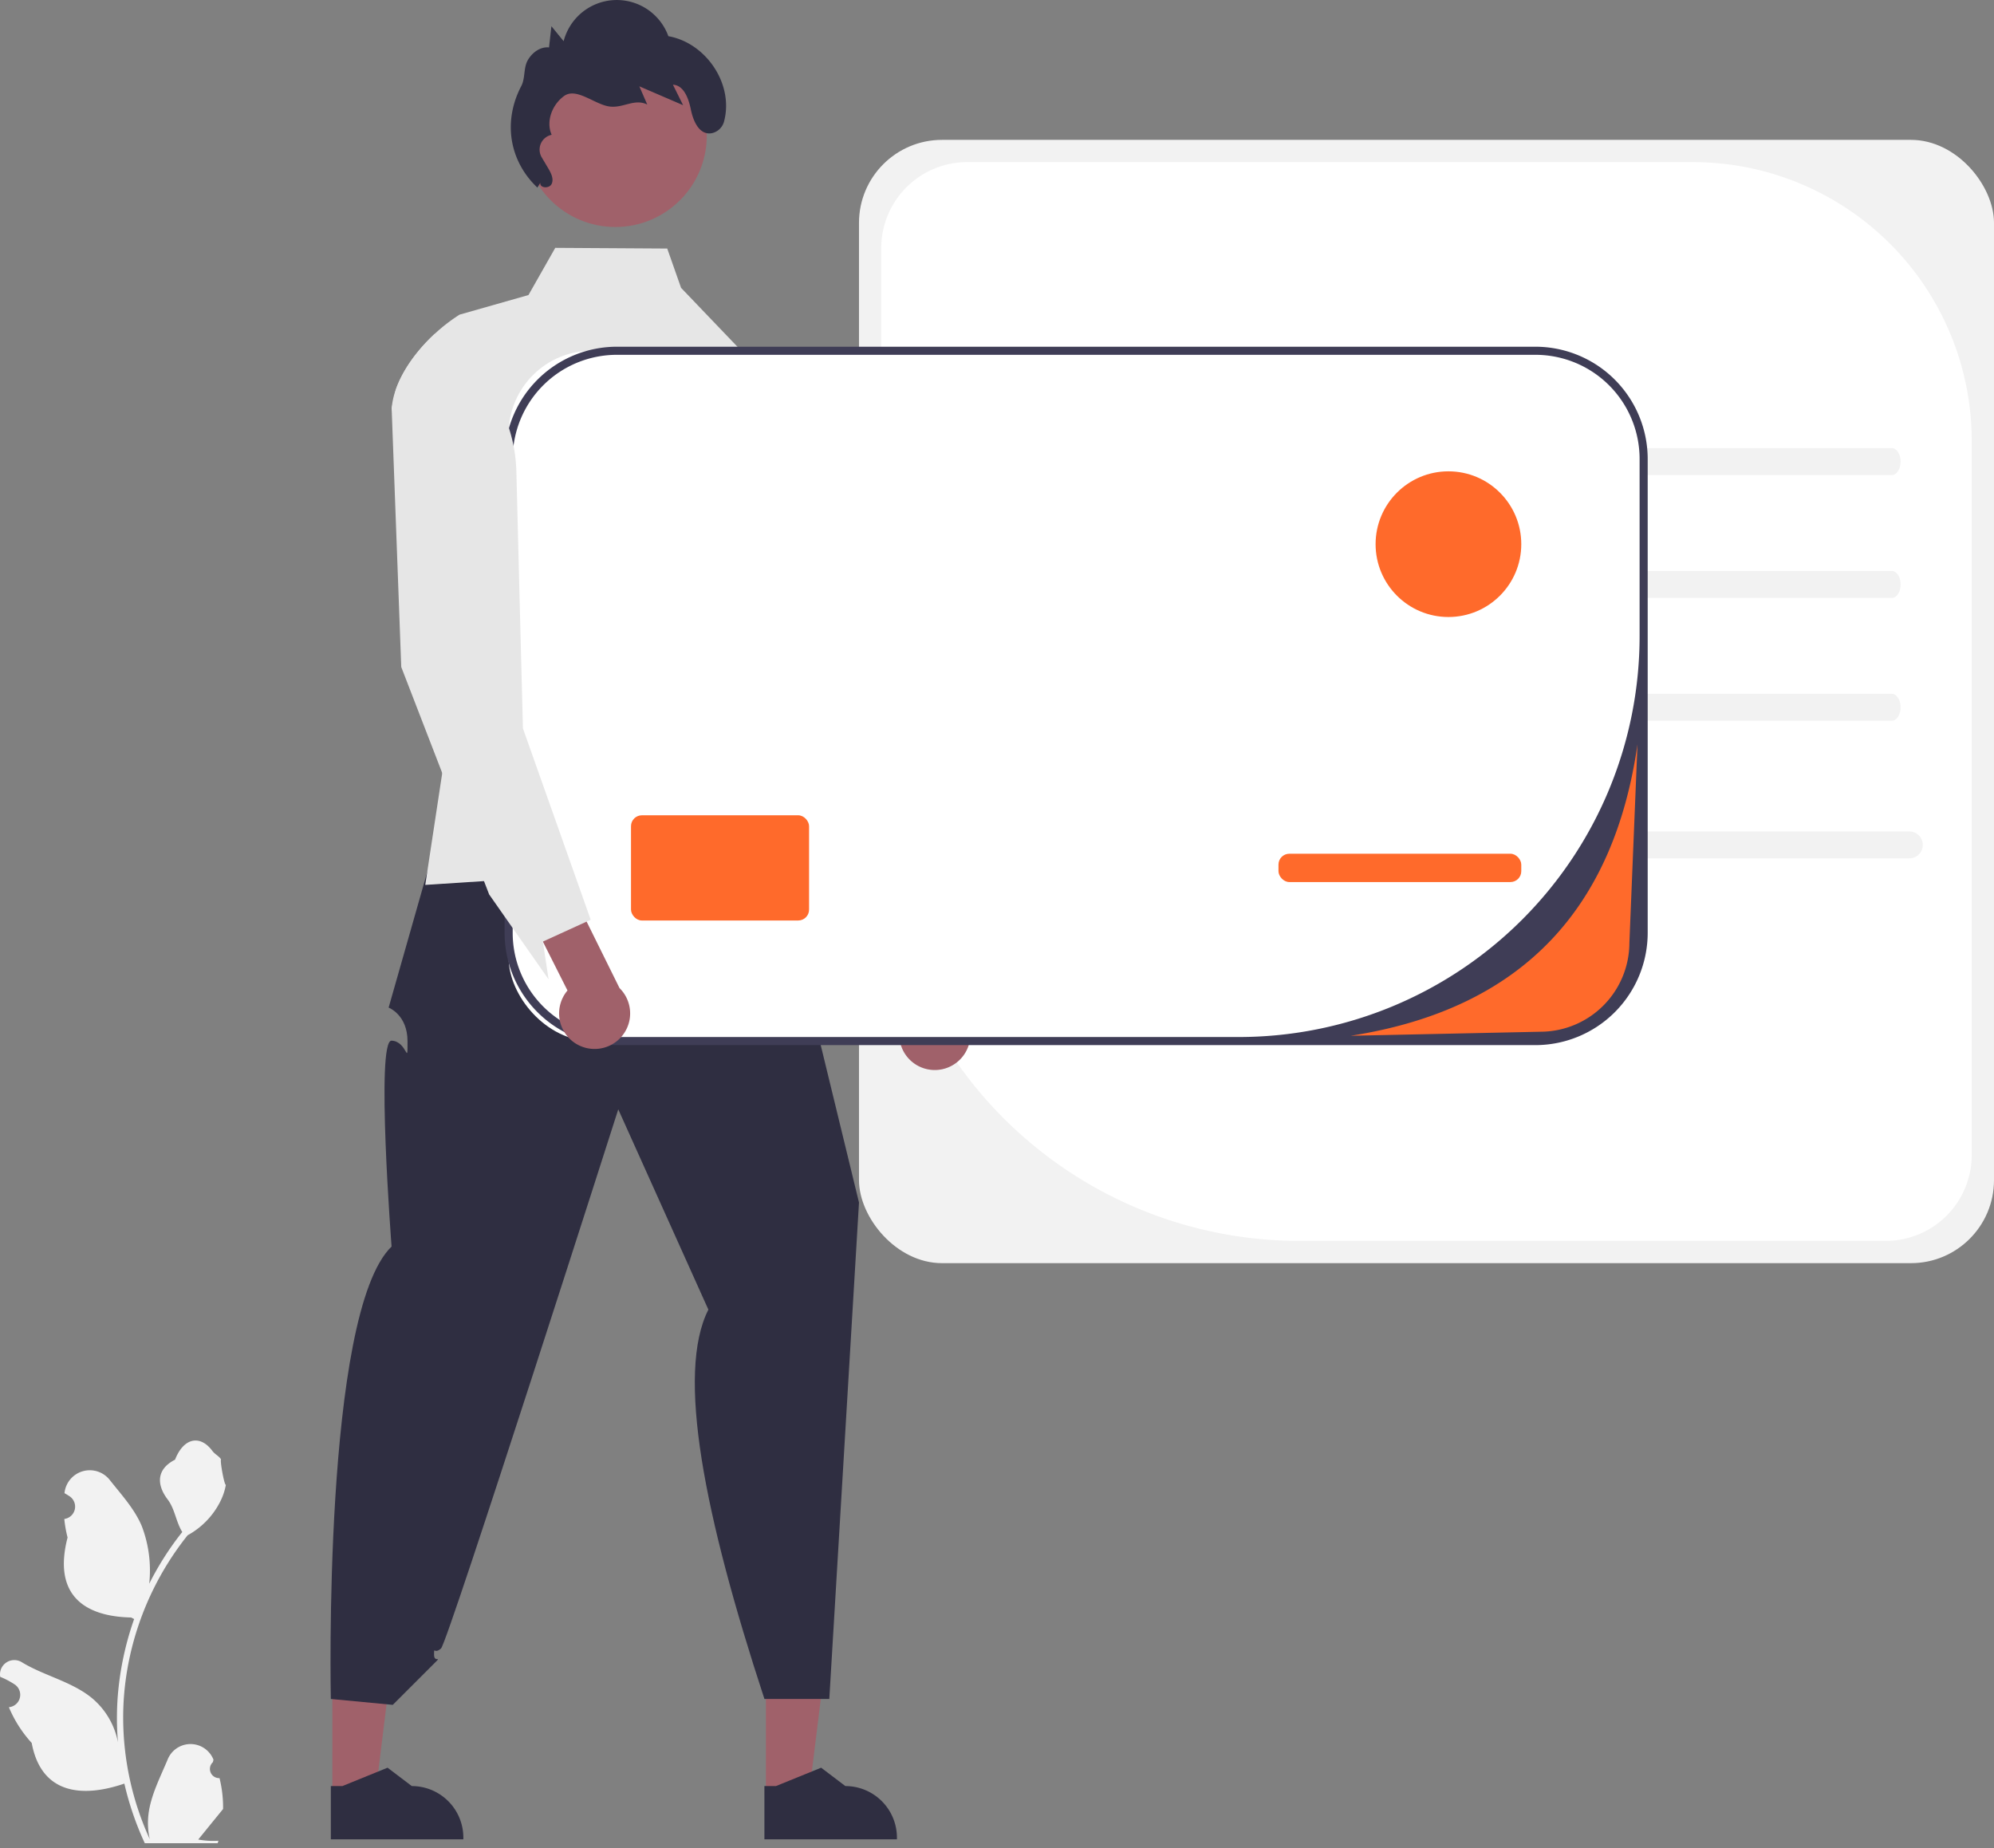 <svg id="Group_174" data-name="Group 174" xmlns="http://www.w3.org/2000/svg" width="642.284" height="595.349" viewBox="0 0 642.284 595.349">
  <rect x="0" y="0" width="642.284" height="595.349" fill="#808080" stroke="none"/>
  <rect id="Rectangle_39" data-name="Rectangle 39" width="365.595" height="361.827" rx="26.744" transform="translate(276.688 45.053)" fill="#f2f2f2"/>
  <path id="Path_208" data-name="Path 208" d="M617.406,314.334a89.823,89.823,0,0,1,89.823,89.823V634.133a27.691,27.691,0,0,1-27.691,27.691H490.7A134.731,134.731,0,0,1,355.972,527.092V342.024a27.691,27.691,0,0,1,27.691-27.691Z" transform="translate(-72.115 -262.112)" fill="#fff"/>
  <path id="Path_216" data-name="Path 216" d="M372.349,488.4H573.072a4.329,4.329,0,0,0,0-8.657H372.349a4.329,4.329,0,1,0,0,8.657Z" transform="translate(42.01 -211.917)" fill="#f2f2f2"/>
  <path id="Path_217" data-name="Path 217" d="M292.88,393.677H489.426c1.554,0,2.814-1.938,2.814-4.329s-1.26-4.329-2.814-4.329H292.88c-1.554,0-2.814,1.938-2.814,4.329S291.326,393.677,292.88,393.677Z" transform="translate(119.964 -240.662)" fill="#f2f2f2"/>
  <path id="Path_218" data-name="Path 218" d="M292.875,415.375h196.56c1.555,0,2.816,1.94,2.816,4.332s-1.261,4.332-2.816,4.332H292.875c-1.556,0-2.816-1.939-2.816-4.332s1.261-4.332,2.816-4.332Z" transform="translate(119.963 -231.45)" fill="#f2f2f2"/>
  <path id="Path_219" data-name="Path 219" d="M292.88,454.4H489.426c1.554,0,2.814-1.938,2.814-4.329s-1.26-4.329-2.814-4.329H292.88c-1.554,0-2.814,1.938-2.814,4.329S291.326,454.4,292.88,454.4Z" transform="translate(119.964 -222.235)" fill="#f2f2f2"/>
  <path id="Path_220" data-name="Path 220" d="M414.871,561.178h13.88l6.6-53.537H414.868Z" transform="translate(-168.158 16.813)" fill="#a0616a"/>
  <path id="Path_221" data-name="Path 221" d="M688.277,734.178l42.683,0v-.54a16.614,16.614,0,0,0-16.612-16.613h0l-7.8-5.915L692,717.025h-3.726Z" transform="translate(-442.052 -141.707)" fill="#2f2e41"/>
  <path id="Path_222" data-name="Path 222" d="M522.015,561.178h13.879l6.6-53.537H522.011Z" transform="translate(-414.958 16.813)" fill="#a0616a"/>
  <path id="Path_223" data-name="Path 223" d="M795.421,734.178l42.683,0v-.54a16.614,16.614,0,0,0-16.612-16.613h0l-7.8-5.915-14.547,5.916H795.42Z" transform="translate(-688.854 -141.707)" fill="#2f2e41"/>
  <path id="Path_224" data-name="Path 224" d="M826.573,483.109s9.116,9.674,9.5,15.951-4.365-5.124.385,6.276,4.75,3.8,4.75,11.4,10.066,15.022,10.066,15.022l16.6,68.291-9.563,159.9h-20.9c-19.424-59.209-28.461-104.932-18.051-125.407l-29.026-64.515s-54.847,171.626-57.088,173.648S731,742.849,731,745.7s2.85,0,0,2.85l-13.3,13.3-19.951-1.9s-2.67-124.259,19.566-145.734c0,0-5.135-66.5,0-66.314s5.135,8.737,5.135.187-6.085-10.832-6.085-10.832l17.1-60.06Z" transform="translate(-591.184 -212.69)" fill="#2f2e41"/>
  <path id="Path_225" data-name="Path 225" d="M724.016,393.719l19.317,80.88-4.562,30.084L733.3,540.723l18.926-1.225,29.289-1.9,54.38-3.519,4.758-159.608L815.7,348.4l-4.458-12.657-36.067-.222-8.629,15.2-22.185,6.309a55.018,55.018,0,0,0-8,6.178c-5.475,5.07-10.323,11.51-12.591,18.105a23.808,23.808,0,0,0-1.29,5.957Z" transform="translate(-596.322 -255.683)" fill="#e6e6e6"/>
  <path id="Path_226" data-name="Path 226" d="M701.125,555.816a11.465,11.465,0,0,1-3.474-17.112L670.14,488.617,682.123,477.6l32.242,59.727a11.449,11.449,0,0,1-13.239,18.487Z" transform="translate(-405.549 -212.567)" fill="#e6e6e6"/>
  <path id="Path_227" data-name="Path 227" d="M680.711,357.913l6.413,114.88,30.9,72.194,20.109,26.667-2.286-12.084,13.861-6.935,1.3-.646-26.611-103.27-2.451-40.13a50,50,0,0,0-18.374-35.75l-15.391-12.5Z" transform="translate(-452.235 -248.887)" fill="#e6e6e6"/>
  <path id="Path_228" data-name="Path 228" d="M701.125,555.816a11.465,11.465,0,0,1-3.474-17.112L670.14,488.617,682.123,477.6l32.242,59.727a11.449,11.449,0,0,1-13.239,18.487Z" transform="translate(-405.549 -212.567)" fill="#a0616a"/>
  <path id="Path_229" data-name="Path 229" d="M680.711,357.913l6.413,114.88,30.9,72.194,20.109,26.667-2.286-12.084,13.861-6.935,1.3-.646-26.611-103.27-2.451-40.13a50,50,0,0,0-18.374-35.75l-15.391-12.5Z" transform="translate(-452.235 -248.887)" fill="#e6e6e6"/>
  <rect id="Rectangle_40" data-name="Rectangle 40" width="365.595" height="222.357" rx="26.744" transform="translate(163.838 112.987)" fill="#fff"/>
  <path id="Path_230" data-name="Path 230" d="M538.911,584.917H834.786a36.2,36.2,0,0,0,36.163-36.163V396.115a36.2,36.2,0,0,0-36.163-36.163H538.911a36.2,36.2,0,0,0-36.163,36.163V548.753a36.2,36.2,0,0,0,36.163,36.163ZM834.786,362.559a33.556,33.556,0,0,1,33.556,33.556v57.052A129.143,129.143,0,0,1,739.2,582.31H538.911a33.556,33.556,0,0,1-33.556-33.556V396.115a33.556,33.556,0,0,1,33.556-33.556Z" transform="translate(-340.214 -248.269)" fill="#3f3d56"/>
  <rect id="Rectangle_41" data-name="Rectangle 41" width="78.207" height="9.124" rx="3.5" transform="translate(411.808 275)" fill="#ff6a2b"/>
  <rect id="Rectangle_42" data-name="Rectangle 42" width="57.352" height="33.89" rx="3.5" transform="translate(203.255 262.617)" fill="#ff6a2b"/>
  <ellipse id="Ellipse_19" data-name="Ellipse 19" cx="23.462" cy="23.462" rx="23.462" ry="23.462" transform="translate(443.091 151.823)" fill="#ff6a2b"/>
  <ellipse id="Ellipse_20" data-name="Ellipse 20" cx="29.46" cy="29.46" rx="29.46" ry="29.46" transform="translate(168.745 14.199)" fill="#a0616a"/>
  <path id="Path_231" data-name="Path 231" d="M740.006,333.156c-.23,1.76,2.954,1.946,3.672.323s-.213-3.463-1.119-4.99l-2.1-3.544a4.869,4.869,0,0,1,3.207-7.253h0c-1.923-4.325.164-9.723,4-12.5s9.532,2.421,14.18,3.312,8.37-2.666,12.607-.557l-2.546-5.868,14.091,6.071-3.274-6.6c3.556.194,5.07,4.525,5.779,8.015.755,3.719,2.736,8.368,6.779,7.6a5.216,5.216,0,0,0,3.945-3.908c3.124-12.045-5.946-25.214-17.969-27.326a17.676,17.676,0,0,0-33.734,1.606l-3.942-4.826-.768,6.838c-2.833-.3-5.509,1.7-6.886,4.193s-.726,5.714-2.048,8.238c-5.924,11.31-3.964,24.043,5.183,32.717" transform="translate(-565.969 -274.27)" fill="#2f2e41"/>
  <path id="Path_232" data-name="Path 232" d="M924.822,739a2.958,2.958,0,0,1-2.144-5.127l.2-.806-.08-.193a7.944,7.944,0,0,0-14.653.055c-2.4,5.772-5.448,11.554-6.2,17.657a23.5,23.5,0,0,0,.412,8.082,94.217,94.217,0,0,1-8.57-39.131,90.969,90.969,0,0,1,.564-10.145q.468-4.142,1.3-8.225a95.311,95.311,0,0,1,18.9-40.394A25.364,25.364,0,0,0,925.1,649.826a19.351,19.351,0,0,0,1.76-5.287c-.513.067-1.936-7.754-1.549-8.234-.715-1.086-2-1.626-2.778-2.686-3.887-5.27-9.243-4.35-12.039,2.812-5.973,3.015-6.031,8.014-2.366,12.822,2.332,3.059,2.652,7.2,4.7,10.473-.21.269-.429.531-.64.8a95.937,95.937,0,0,0-10.012,15.861,39.875,39.875,0,0,0-2.381-18.522c-2.279-5.5-6.55-10.127-10.311-14.879a8.185,8.185,0,0,0-14.578,4.019q-.012.1-.023.21.838.473,1.641,1a4.012,4.012,0,0,1-1.618,7.3l-.082.013a39.918,39.918,0,0,0,1.052,5.969c-4.825,18.66,5.592,25.456,20.466,25.762.328.168.648.337.977.5a97.9,97.9,0,0,0-5.27,24.8,92.862,92.862,0,0,0,.067,14.994l-.025-.177a24.538,24.538,0,0,0-8.377-14.169c-6.446-5.3-15.554-7.245-22.508-11.5a4.605,4.605,0,0,0-7.053,4.48l.028.186a26.961,26.961,0,0,1,3.022,1.456q.838.473,1.641,1a4.012,4.012,0,0,1-1.618,7.3l-.082.013-.168.025a39.957,39.957,0,0,0,7.35,11.508c3.017,16.289,15.975,17.835,29.836,13.091h.008a97.876,97.876,0,0,0,6.575,19.195h23.489c.084-.261.16-.531.236-.792a26.688,26.688,0,0,1-6.5-.387c1.743-2.138,3.485-4.294,5.228-6.432a1.42,1.42,0,0,0,.109-.126c.884-1.094,1.776-2.18,2.66-3.275h0A39.1,39.1,0,0,0,924.823,739Z" transform="translate(-854.112 -166.242)" fill="#f2f2f2"/>
  <path id="Path_233" data-name="Path 233" d="M1010.745,730.186a1.546,1.546,0,0,1-1.551,1.551H578.675a1.551,1.551,0,1,1,0-3.1h430.519a1.547,1.547,0,0,1,1.551,1.551Z" transform="translate(-576.955 -136.389)" fill="#ccc" opacity="0"/>
  <path id="Path_234" data-name="Path 234" d="M782.776,550.613a11.465,11.465,0,0,1-2.864-17.225L754.2,482.356l12.367-10.583,30.1,60.835a11.449,11.449,0,0,1-13.887,18Z" transform="translate(-597.118 -214.336)" fill="#a0616a"/>
  <path id="Path_235" data-name="Path 235" d="M765.238,374.865l-1.29,5.957,3.089,83.265,13.2,34.151,13.452,34.815,1.655,4.288L814.5,564.7l-1.851-12.161,14.1-6.439,1.316-.587-5.083-14.364-11.692-33-5.057-14.286-1.095-42.506-1.017-40.186a50.006,50.006,0,0,0-17.088-36.38l-9.2-8.029C772.355,361.83,767.506,368.269,765.238,374.865Z" transform="translate(-637.792 -249.237)" fill="#e6e6e6"/>
  <path id="Path_236" data-name="Path 236" d="M505.268,552.085l61.1-1.3a28.708,28.708,0,0,0,28.666-28.676l2.607-63.886C590.141,510.3,561.309,543.342,505.268,552.085Z" transform="translate(-70.193 -218.449)" fill="#ff6a2b"/>
</svg>

